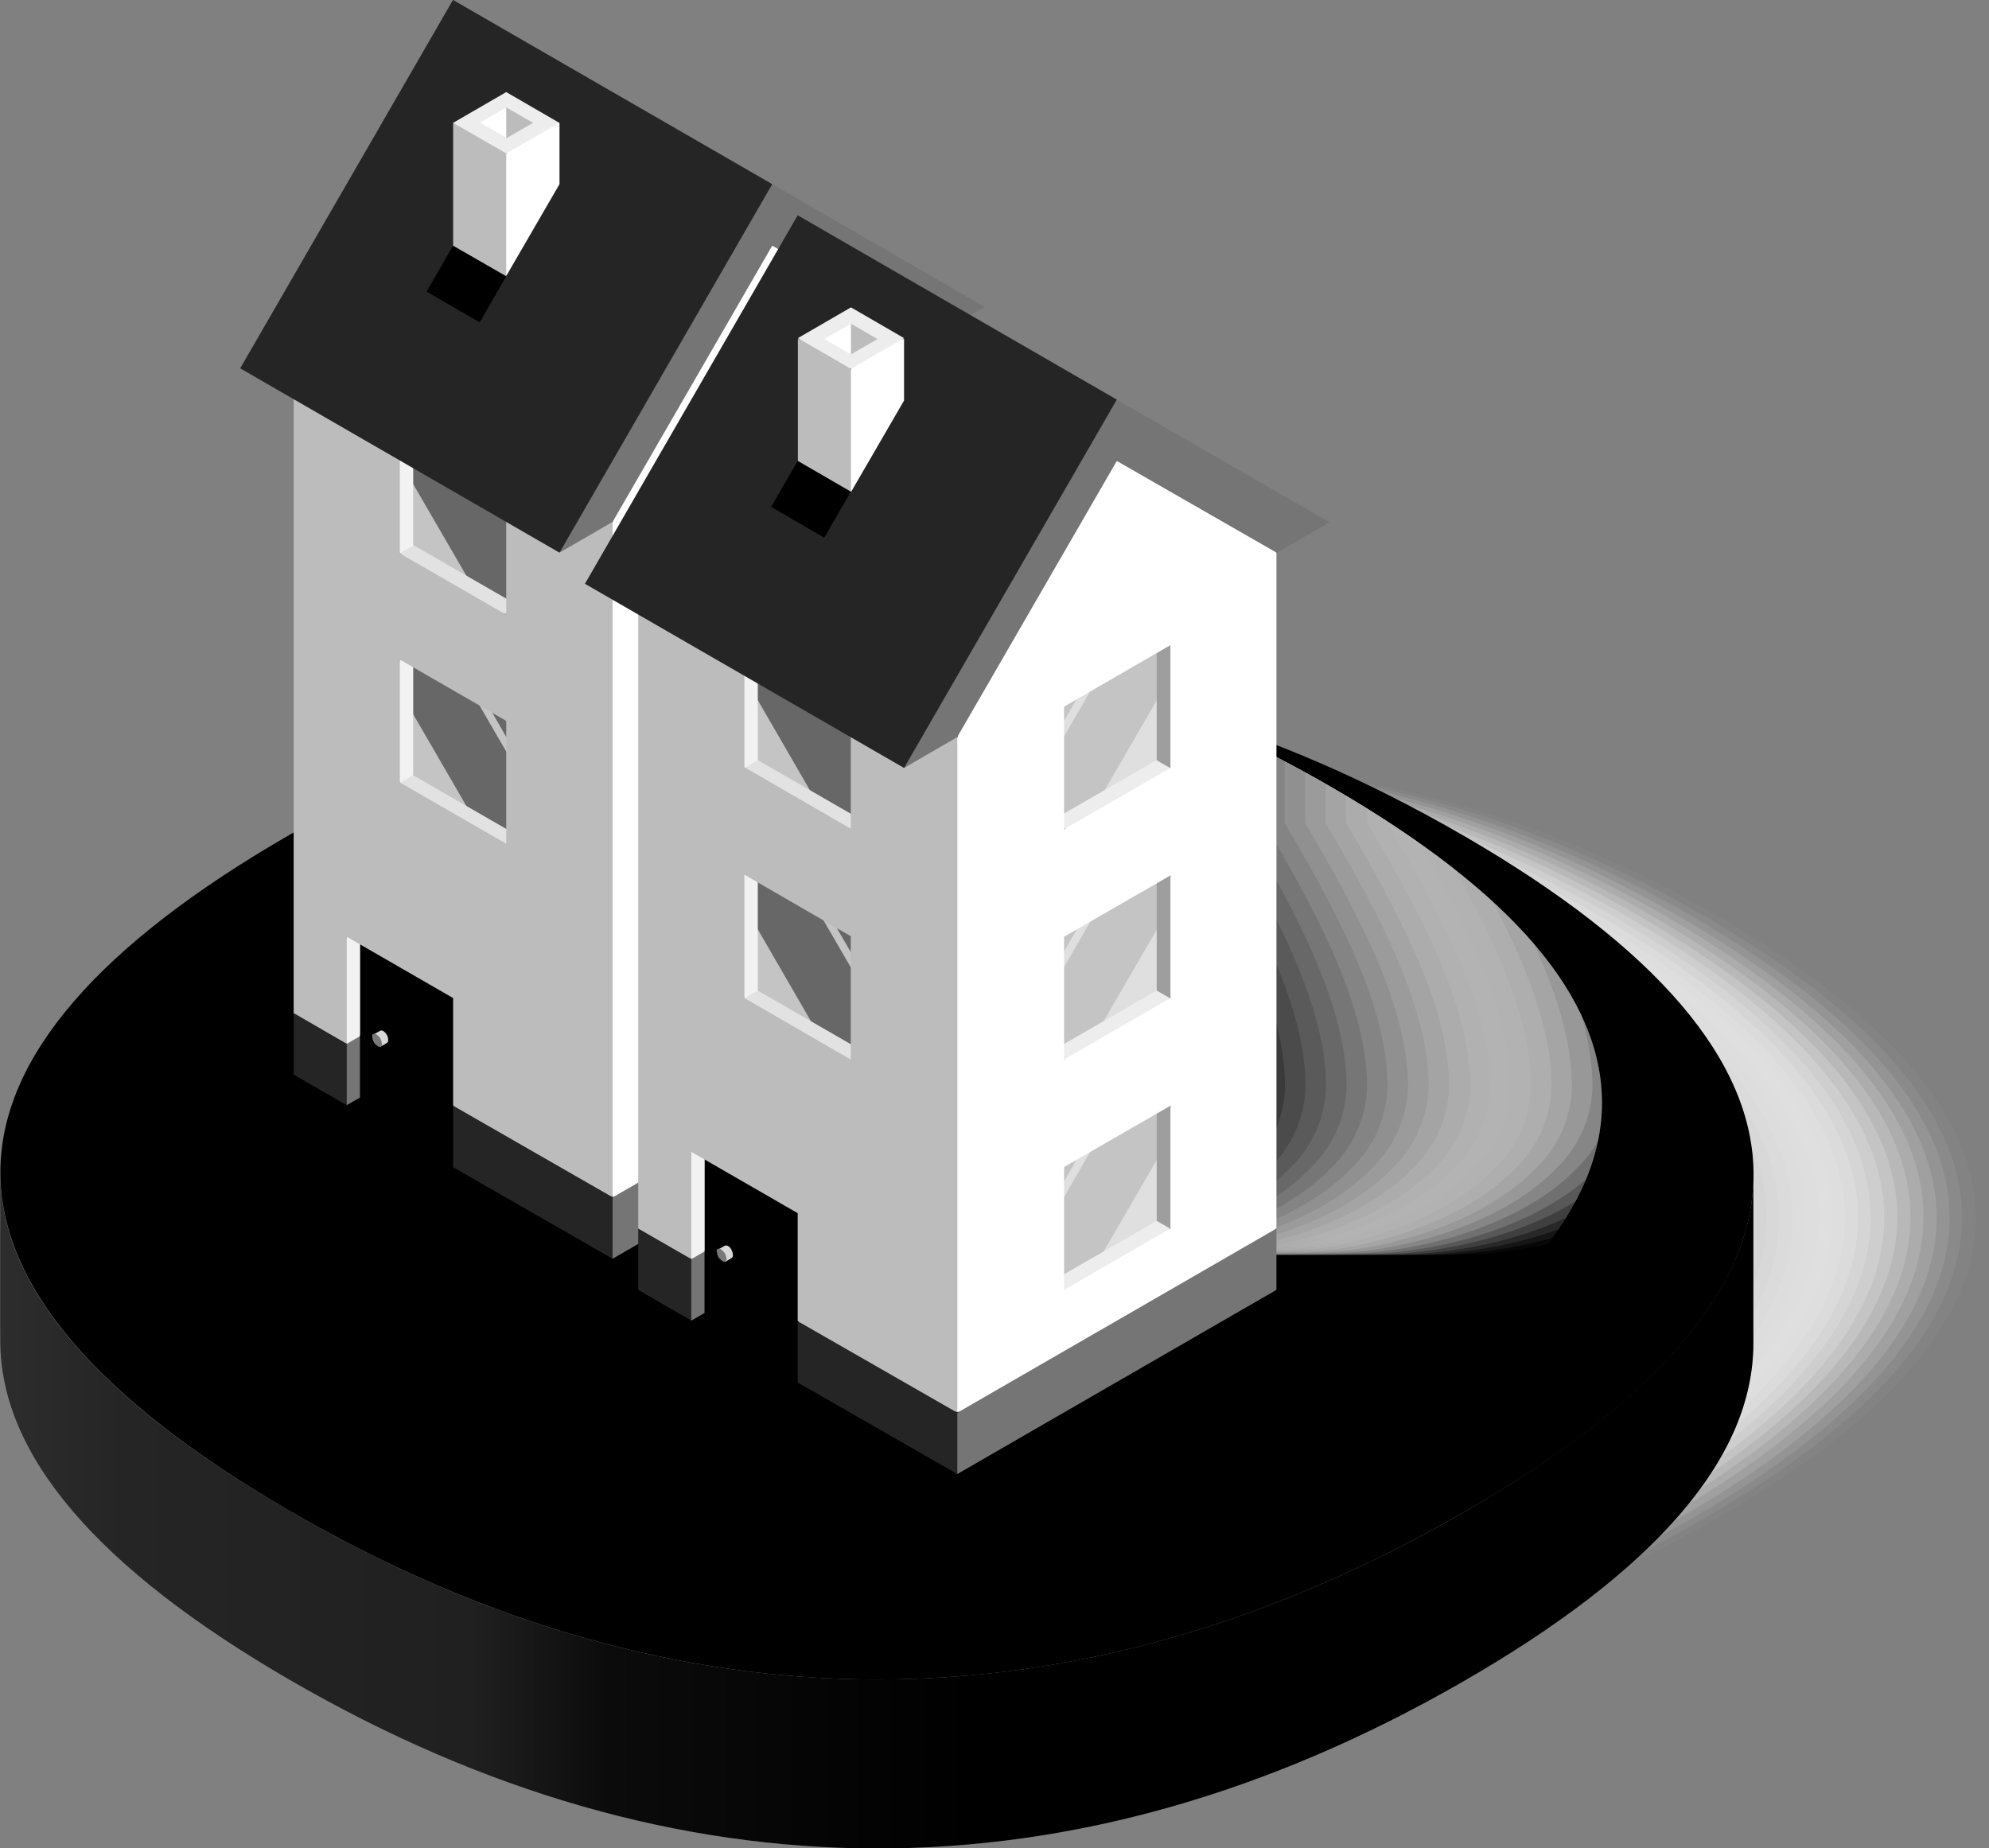 <svg id="Layer_1" data-name="Layer 1" xmlns="http://www.w3.org/2000/svg" xmlns:xlink="http://www.w3.org/1999/xlink" viewBox="0 0 108.64 100.97"><rect x="0" y="0" width="108.64" height="100.97" fill="#808080" stroke="none"/><defs><style>.cls-1{fill:none;}.cls-2,.cls-81,.cls-84{fill:#fff;}.cls-2{fill-opacity:0;}.cls-3{fill:#fefefe;}.cls-3,.cls-39{opacity:0.03;}.cls-10,.cls-11,.cls-12,.cls-13,.cls-14,.cls-15,.cls-16,.cls-17,.cls-18,.cls-19,.cls-20,.cls-21,.cls-22,.cls-23,.cls-24,.cls-25,.cls-26,.cls-27,.cls-28,.cls-29,.cls-3,.cls-30,.cls-31,.cls-32,.cls-33,.cls-34,.cls-39,.cls-4,.cls-40,.cls-41,.cls-42,.cls-43,.cls-44,.cls-45,.cls-46,.cls-47,.cls-48,.cls-49,.cls-5,.cls-50,.cls-51,.cls-52,.cls-53,.cls-54,.cls-55,.cls-56,.cls-57,.cls-58,.cls-59,.cls-6,.cls-60,.cls-61,.cls-62,.cls-63,.cls-64,.cls-65,.cls-66,.cls-67,.cls-68,.cls-69,.cls-7,.cls-70,.cls-8,.cls-9{isolation:isolate;}.cls-39,.cls-4{fill:#fcfcfc;}.cls-4,.cls-40{opacity:0.06;}.cls-5{fill:#fafafa;}.cls-41,.cls-5{opacity:0.09;}.cls-6{fill:#f8f8f8;}.cls-42,.cls-6{opacity:0.12;}.cls-7{fill:#f5f5f5;}.cls-43,.cls-7{opacity:0.15;}.cls-75,.cls-8{fill:#f2f2f2;}.cls-44,.cls-8{opacity:0.18;}.cls-9{fill:#efefef;}.cls-45,.cls-9{opacity:0.21;}.cls-10,.cls-73{fill:#ededed;}.cls-10,.cls-46{opacity:0.24;}.cls-11{fill:#eaeaea;}.cls-11,.cls-47{opacity:0.27;}.cls-12{fill:#e7e7e7;}.cls-12,.cls-48{opacity:0.3;}.cls-13,.cls-43{fill:#e4e4e4;}.cls-13,.cls-49{opacity:0.33;}.cls-14{fill:#e1e1e1;}.cls-14,.cls-50{opacity:0.36;}.cls-15,.cls-44{fill:#dedede;}.cls-15,.cls-51{opacity:0.39;}.cls-16{fill:#dcdcdc;}.cls-16,.cls-52{opacity:0.42;}.cls-17,.cls-45,.cls-77{fill:#d8d8d8;}.cls-17,.cls-53{opacity:0.46;}.cls-18{fill:#d4d4d4;}.cls-18,.cls-54{opacity:0.49;}.cls-19{fill:#d1d1d1;}.cls-19,.cls-55{opacity:0.51;}.cls-20{fill:#cecece;}.cls-20,.cls-56{opacity:0.55;}.cls-21{fill:#cacaca;}.cls-21,.cls-57{opacity:0.58;}.cls-22{fill:#c7c7c7;}.cls-22,.cls-58{opacity:0.61;}.cls-23,.cls-71{fill:#c4c4c4;}.cls-23,.cls-59{opacity:0.64;}.cls-24{fill:#c1c1c1;}.cls-24,.cls-60{opacity:0.67;}.cls-25{fill:#bdbdbd;}.cls-25,.cls-61{opacity:0.7;}.cls-26{fill:#bababa;}.cls-26,.cls-62{opacity:0.73;}.cls-27{fill:#b7b7b7;}.cls-27,.cls-63{opacity:0.76;}.cls-28,.cls-50{fill:#b4b4b4;}.cls-28,.cls-64{opacity:0.79;}.cls-29{fill:#aeaeae;}.cls-29,.cls-65{opacity:0.82;}.cls-30{fill:#aaa;}.cls-30,.cls-66{opacity:0.85;}.cls-31{fill:#a7a7a7;}.cls-31,.cls-67{opacity:0.88;}.cls-32,.cls-52{fill:#a4a4a4;}.cls-32,.cls-68{opacity:0.91;}.cls-33{fill:#9f9f9f;}.cls-33,.cls-69{opacity:0.94;}.cls-34,.cls-53{fill:#9b9b9b;}.cls-34,.cls-70{opacity:0.97;}.cls-35{fill:#979797;}.cls-36{fill:#9d9d9d;}.cls-37{fill:url(#linear-gradient);}.cls-38{clip-path:url(#clip-path);}.cls-40{fill:#f7f7f7;}.cls-41{fill:#f1f1f1;}.cls-42{fill:#ebebeb;}.cls-46{fill:#d0d0d0;}.cls-47{fill:#c9c9c9;}.cls-48{fill:#c2c2c2;}.cls-49{fill:#bbb;}.cls-51{fill:#adadad;}.cls-54{fill:#919191;}.cls-55{fill:#868686;}.cls-56{fill:#7a7a7a;}.cls-57{fill:#6d6d6d;}.cls-58{fill:#5f5f5f;}.cls-59{fill:#525252;}.cls-60{fill:#434343;}.cls-61{fill:#343434;}.cls-62,.cls-83{fill:#252525;}.cls-63{fill:#171717;}.cls-64{fill:#070707;}.cls-72{fill:#dfdfdf;}.cls-74{fill:#9e9e9e;}.cls-76{fill:#757575;}.cls-78{fill:#797979;}.cls-79{fill:#676767;}.cls-80{fill:#e2e2e2;}.cls-81,.cls-82{fill-rule:evenodd;}.cls-82,.cls-85{fill:#bcbcbc;}</style><linearGradient id="linear-gradient" x1="2.83" y1="785.69" x2="3.83" y2="785.69" gradientTransform="matrix(95.78, 0, 0, -36.95, -21.39, 29457.08)" gradientUnits="userSpaceOnUse"><stop offset="0" stop-color="#303030"/><stop offset="0.1" stop-color="#252525"/><stop offset="0.3" stop-color="#202020"/><stop offset="0.38" stop-color="#0b0b0b"/><stop offset="0.59"/><stop offset="0.74"/><stop offset="1"/></linearGradient><clipPath id="clip-path" transform="translate(-252.88 -344.48)"><path class="cls-1" d="M325.7,387.54c-19.6-11.36-39.84-11.39-59.47-.1h0c-9.81,5.64-14.73,11.39-14.74,17.14s4.89,11.51,14.69,17.19c19.59,11.35,39.83,11.39,59.46.1,9.82-5.65,14.73-11.39,14.74-17.14S335.5,393.21,325.7,387.54Z"/></clipPath></defs><g id="Group_10618" data-name="Group 10618"><g id="Group_9839" data-name="Group 9839"><g id="Group_9829" data-name="Group 9829"><path id="Path_7407" data-name="Path 7407" class="cls-2" d="M347.44,394.53c-18.77-10.83-38.14-10.83-56.9,0h0c-9.38,5.42-14.08,10.92-14.08,16.43s4.7,11,14.08,16.42c18.77,10.84,38.14,10.84,56.9,0,9.38-5.41,14.07-10.92,14.07-16.42S356.82,400,347.44,394.53Z" transform="translate(-252.88 -344.48)"/><path id="Path_7408" data-name="Path 7408" class="cls-3" d="M346.73,394.53c-18.77-10.83-38.14-10.83-56.9,0h0c-9.39,5.42-14.08,10.92-14.08,16.43s4.69,11,14.08,16.42c18.76,10.84,38.13,10.84,56.9,0C356.11,422,360.8,416.46,360.8,411S356.11,400,346.73,394.53Z" transform="translate(-252.88 -344.48)"/><path id="Path_7409" data-name="Path 7409" class="cls-4" d="M346,394.53c-18.77-10.83-38.13-10.83-56.9,0h0C279.73,400,275,405.45,275,411s4.69,11,14.07,16.42c18.77,10.84,38.14,10.84,56.9,0,9.38-5.41,14.08-10.92,14.08-16.42S355.39,400,346,394.53Z" transform="translate(-252.88 -344.48)"/><path id="Path_7410" data-name="Path 7410" class="cls-5" d="M345.3,394.53c-18.77-10.83-38.14-10.83-56.9,0h0C279,400,274.32,405.45,274.32,411s4.69,11,14.08,16.42c18.76,10.84,38.13,10.84,56.9,0,9.38-5.41,14.07-10.92,14.07-16.42S354.68,400,345.3,394.53Z" transform="translate(-252.88 -344.48)"/><path id="Path_7411" data-name="Path 7411" class="cls-6" d="M344.58,394.53c-18.76-10.83-38.13-10.83-56.9,0h0C278.3,400,273.61,405.45,273.61,411s4.69,11,14.07,16.42c18.77,10.84,38.14,10.84,56.9,0C354,422,358.66,416.46,358.66,411S354,400,344.58,394.53Z" transform="translate(-252.88 -344.48)"/><path id="Path_7412" data-name="Path 7412" class="cls-7" d="M343.87,394.53c-18.77-10.83-38.14-10.83-56.9,0h0c-9.39,5.42-14.08,10.92-14.08,16.43s4.69,11,14.08,16.42c18.76,10.84,38.13,10.84,56.9,0,9.38-5.41,14.07-10.92,14.07-16.42S353.25,400,343.87,394.53Z" transform="translate(-252.88 -344.48)"/><path id="Path_7413" data-name="Path 7413" class="cls-8" d="M343.15,394.53c-18.76-10.83-38.13-10.83-56.9,0h0c-9.38,5.42-14.07,10.92-14.07,16.43s4.69,11,14.07,16.42c18.77,10.84,38.14,10.84,56.9,0,9.39-5.41,14.08-10.92,14.08-16.42S352.54,400,343.15,394.53Z" transform="translate(-252.88 -344.48)"/><path id="Path_7414" data-name="Path 7414" class="cls-9" d="M342.44,394.53c-18.77-10.83-38.14-10.83-56.9,0h0c-9.39,5.42-14.08,10.92-14.08,16.43s4.69,11,14.08,16.42c18.77,10.84,38.13,10.84,56.9,0,9.38-5.41,14.07-10.92,14.07-16.42S351.82,400,342.44,394.53Z" transform="translate(-252.88 -344.48)"/><path id="Path_7415" data-name="Path 7415" class="cls-10" d="M341.72,394.53c-18.76-10.83-38.13-10.83-56.9,0h0c-9.38,5.42-14.07,10.92-14.07,16.43s4.69,11,14.07,16.42c18.77,10.84,38.14,10.84,56.9,0C351.11,422,355.8,416.46,355.8,411S351.11,400,341.72,394.53Z" transform="translate(-252.88 -344.48)"/><path id="Path_7416" data-name="Path 7416" class="cls-11" d="M341,394.53c-18.77-10.83-38.14-10.83-56.9,0h0C274.72,400,270,405.45,270,411s4.7,11,14.08,16.42c18.77,10.84,38.13,10.84,56.9,0,9.38-5.41,14.07-10.92,14.07-16.42S350.39,400,341,394.53Z" transform="translate(-252.88 -344.48)"/><path id="Path_7417" data-name="Path 7417" class="cls-12" d="M340.29,394.53c-18.76-10.83-38.13-10.83-56.9,0h0C274,400,269.32,405.45,269.32,411s4.69,11,14.07,16.42c18.77,10.84,38.14,10.84,56.9,0,9.39-5.41,14.08-10.92,14.08-16.42S349.68,400,340.29,394.53Z" transform="translate(-252.88 -344.48)"/><path id="Path_7418" data-name="Path 7418" class="cls-13" d="M339.58,394.53c-18.77-10.83-38.14-10.83-56.9,0h0C273.3,400,268.6,405.45,268.6,411s4.7,11,14.08,16.42c18.77,10.84,38.14,10.84,56.9,0C349,422,353.65,416.46,353.65,411S349,400,339.58,394.53Z" transform="translate(-252.88 -344.48)"/><path id="Path_7419" data-name="Path 7419" class="cls-14" d="M338.86,394.53c-18.76-10.83-38.13-10.83-56.9,0h0c-9.38,5.42-14.07,10.92-14.07,16.43s4.69,11,14.07,16.42c18.77,10.84,38.14,10.84,56.9,0,9.39-5.41,14.08-10.92,14.08-16.42S348.25,400,338.86,394.53Z" transform="translate(-252.88 -344.48)"/><path id="Path_7420" data-name="Path 7420" class="cls-15" d="M338.15,394.53c-18.77-10.83-38.13-10.83-56.9,0h0c-9.38,5.42-14.07,10.92-14.07,16.43s4.69,11,14.07,16.42c18.77,10.84,38.14,10.84,56.9,0,9.38-5.41,14.08-10.92,14.08-16.42S347.53,400,338.15,394.53Z" transform="translate(-252.88 -344.48)"/><path id="Path_7421" data-name="Path 7421" class="cls-16" d="M337.44,394.53c-18.77-10.83-38.14-10.83-56.9,0h0c-9.39,5.42-14.08,10.92-14.08,16.43s4.69,11,14.08,16.42c18.76,10.84,38.13,10.84,56.9,0,9.38-5.41,14.07-10.92,14.07-16.42S346.82,400,337.44,394.53Z" transform="translate(-252.88 -344.48)"/><path id="Path_7422" data-name="Path 7422" class="cls-17" d="M336.73,394.53c-18.77-10.83-38.14-10.83-56.9,0h0c-9.39,5.42-14.08,10.92-14.08,16.43s4.69,11,14.08,16.42c18.76,10.84,38.13,10.84,56.9,0C346.11,422,350.8,416.46,350.8,411S346.11,400,336.73,394.53Z" transform="translate(-252.88 -344.48)"/><path id="Path_7423" data-name="Path 7423" class="cls-18" d="M336,394.53c-18.77-10.83-38.14-10.83-56.9,0h0C269.72,400,265,405.45,265,411s4.69,11,14.08,16.42c18.76,10.84,38.13,10.84,56.9,0,9.38-5.41,14.07-10.92,14.07-16.42S345.39,400,336,394.53Z" transform="translate(-252.88 -344.48)"/><path id="Path_7424" data-name="Path 7424" class="cls-19" d="M335.29,394.53c-18.77-10.83-38.13-10.83-56.9,0h0C269,400,264.32,405.45,264.32,411s4.69,11,14.07,16.42c18.77,10.84,38.14,10.84,56.9,0,9.39-5.41,14.08-10.92,14.08-16.42S344.68,400,335.29,394.53Z" transform="translate(-252.88 -344.48)"/><path id="Path_7425" data-name="Path 7425" class="cls-20" d="M334.58,394.53c-18.77-10.83-38.14-10.83-56.9,0h0C268.29,400,263.6,405.45,263.6,411s4.69,11,14.08,16.42c18.77,10.84,38.13,10.84,56.9,0C344,422,348.65,416.46,348.65,411S344,400,334.58,394.53Z" transform="translate(-252.88 -344.48)"/><path id="Path_7426" data-name="Path 7426" class="cls-21" d="M333.86,394.53c-18.77-10.83-38.13-10.83-56.9,0h0c-9.38,5.42-14.07,10.92-14.07,16.43s4.69,11,14.07,16.42c18.77,10.84,38.14,10.84,56.9,0,9.39-5.41,14.08-10.92,14.08-16.42S343.25,400,333.86,394.53Z" transform="translate(-252.88 -344.48)"/><path id="Path_7427" data-name="Path 7427" class="cls-22" d="M333.15,394.53c-18.77-10.83-38.14-10.83-56.9,0h0c-9.39,5.42-14.08,10.92-14.08,16.43s4.7,11,14.08,16.42c18.77,10.84,38.13,10.84,56.9,0,9.38-5.41,14.07-10.92,14.07-16.42S342.53,400,333.15,394.53Z" transform="translate(-252.88 -344.48)"/><path id="Path_7428" data-name="Path 7428" class="cls-23" d="M332.43,394.53c-18.77-10.83-38.14-10.83-56.9,0h0c-9.38,5.42-14.07,10.92-14.07,16.43s4.69,11,14.07,16.42c18.77,10.84,38.14,10.84,56.9,0,9.38-5.41,14.08-10.92,14.08-16.42S341.82,400,332.43,394.53Z" transform="translate(-252.88 -344.48)"/><path id="Path_7429" data-name="Path 7429" class="cls-24" d="M331.72,394.53c-18.77-10.83-38.14-10.83-56.9,0h0c-9.38,5.42-14.08,10.92-14.08,16.43s4.7,11,14.08,16.42c18.77,10.84,38.13,10.84,56.9,0,9.38-5.41,14.07-10.92,14.07-16.42S341.1,400,331.72,394.53Z" transform="translate(-252.88 -344.48)"/><path id="Path_7430" data-name="Path 7430" class="cls-25" d="M331,394.53c-18.76-10.83-38.13-10.83-56.9,0h0C264.72,400,260,405.45,260,411s4.69,11,14.07,16.42c18.77,10.84,38.14,10.84,56.9,0,9.39-5.41,14.08-10.92,14.08-16.42S340.39,400,331,394.53Z" transform="translate(-252.88 -344.48)"/><path id="Path_7431" data-name="Path 7431" class="cls-26" d="M330.29,394.53c-18.77-10.83-38.14-10.83-56.9,0h0C264,400,259.31,405.45,259.31,411s4.7,11,14.08,16.42c18.77,10.84,38.14,10.84,56.9,0,9.38-5.41,14.07-10.92,14.07-16.42S339.67,400,330.29,394.53Z" transform="translate(-252.88 -344.48)"/><path id="Path_7432" data-name="Path 7432" class="cls-27" d="M329.58,394.53c-18.77-10.83-38.14-10.83-56.9,0h0C263.29,400,258.6,405.45,258.6,411s4.69,11,14.08,16.42c18.76,10.84,38.13,10.84,56.9,0C339,422,343.65,416.46,343.65,411S339,400,329.58,394.53Z" transform="translate(-252.88 -344.48)"/><path id="Path_7433" data-name="Path 7433" class="cls-28" d="M328.86,394.53c-18.77-10.83-38.13-10.83-56.9,0h0c-9.38,5.42-14.07,10.92-14.07,16.43s4.69,11,14.07,16.42c18.77,10.84,38.14,10.84,56.9,0,9.38-5.41,14.08-10.92,14.08-16.42S338.24,400,328.86,394.53Z" transform="translate(-252.88 -344.48)"/><path id="Path_7434" data-name="Path 7434" class="cls-29" d="M328.15,394.53c-18.77-10.83-38.14-10.83-56.9,0h0c-9.39,5.42-14.08,10.92-14.08,16.43s4.69,11,14.08,16.42c18.76,10.84,38.13,10.84,56.9,0,9.38-5.41,14.07-10.92,14.07-16.42S337.53,400,328.15,394.53Z" transform="translate(-252.88 -344.48)"/><path id="Path_7435" data-name="Path 7435" class="cls-30" d="M327.43,394.53c-18.77-10.83-38.13-10.83-56.9,0h0c-9.38,5.42-14.07,10.92-14.07,16.43s4.69,11,14.07,16.42c18.77,10.84,38.14,10.84,56.9,0,9.38-5.41,14.08-10.92,14.08-16.42S336.82,400,327.43,394.53Z" transform="translate(-252.88 -344.48)"/><path id="Path_7436" data-name="Path 7436" class="cls-31" d="M326.72,394.53c-18.77-10.83-38.14-10.83-56.9,0h0c-9.39,5.42-14.08,10.92-14.08,16.43s4.69,11,14.08,16.42c18.76,10.84,38.13,10.84,56.9,0,9.38-5.41,14.07-10.92,14.07-16.42S336.1,400,326.72,394.53Z" transform="translate(-252.88 -344.48)"/><path id="Path_7437" data-name="Path 7437" class="cls-32" d="M326,394.53c-18.77-10.83-38.13-10.83-56.9,0h0C259.72,400,255,405.45,255,411s4.69,11,14.07,16.42c18.77,10.84,38.14,10.84,56.9,0,9.39-5.41,14.08-10.92,14.08-16.42S335.39,400,326,394.53Z" transform="translate(-252.88 -344.48)"/><path id="Path_7438" data-name="Path 7438" class="cls-33" d="M325.29,394.53c-18.77-10.83-38.14-10.83-56.9,0h0C259,400,254.31,405.45,254.31,411s4.69,11,14.08,16.42c18.77,10.84,38.13,10.84,56.9,0,9.38-5.41,14.07-10.92,14.07-16.42S334.67,400,325.29,394.53Z" transform="translate(-252.88 -344.48)"/><path id="Path_7439" data-name="Path 7439" class="cls-34" d="M324.57,394.53c-18.76-10.83-38.13-10.83-56.9,0h0C258.29,400,253.6,405.45,253.6,411s4.69,11,14.07,16.42c18.77,10.84,38.14,10.84,56.9,0C334,422,338.65,416.46,338.65,411S334,400,324.57,394.53Z" transform="translate(-252.88 -344.48)"/><path id="Path_7440" data-name="Path 7440" class="cls-35" d="M323.86,394.53c-18.77-10.83-38.14-10.83-56.9,0h0c-9.38,5.42-14.08,10.92-14.08,16.43s4.7,11,14.08,16.42c18.77,10.84,38.13,10.84,56.9,0,9.38-5.41,14.07-10.92,14.07-16.42S333.24,400,323.86,394.53Z" transform="translate(-252.88 -344.48)"/></g><g id="Group_9830" data-name="Group 9830"><path id="Path_7441" data-name="Path 7441" class="cls-36" d="M332.82,399.36c-21.11-12.23-42.91-12.26-64.06-.1h0c-10.58,6.09-15.87,12.28-15.88,18.47s5.26,12.4,15.82,18.52c21.11,12.23,42.92,12.27,64.07.1,10.57-6.08,15.86-12.27,15.87-18.47S343.38,405.48,332.82,399.36Z" transform="translate(-252.88 -344.48)"/><path id="Path_7442" data-name="Path 7442" class="cls-37" d="M332.78,427.12c-21.15,12.17-43,12.13-64.07-.1-10.55-6.11-15.83-12.32-15.82-18.52v9.23c0,6.2,5.26,12.4,15.82,18.52,21.11,12.24,42.91,12.27,64.06.1,10.58-6.08,15.87-12.27,15.88-18.47l0-9.23C348.65,414.85,343.35,421,332.78,427.12Z" transform="translate(-252.88 -344.48)"/><path id="Path_7443" data-name="Path 7443" d="M332.84,390.14c-21.11-12.24-42.92-12.27-64.07-.1h0c-10.57,6.08-15.86,12.27-15.87,18.46s5.26,12.4,15.81,18.52c21.11,12.24,42.92,12.27,64.07.1,10.58-6.08,15.87-12.27,15.88-18.46S343.39,396.25,332.84,390.14Z" transform="translate(-252.88 -344.48)"/></g></g><g id="Group_10353" data-name="Group 10353"><g id="Group_9863" data-name="Group 9863"><g class="cls-38"><g id="Group_9862" data-name="Group 9862"><g id="Group_9861" data-name="Group 9861"><path id="Path_7611" data-name="Path 7611" class="cls-2" d="M322.64,389.44v0h0c-3.43,5.78-5.61,10.43-5.62,14.42v0c0,5.07,7.11,9.18,15.89,9.18,6,0,11.29-1.94,14-4.8a6.41,6.41,0,0,0,1.91-4.38h0v0c0-4-2.19-8.64-5.63-14.43v-4.63h0c3.44-5.78,5.62-10.44,5.63-14.42v0c0-5.07-7.12-9.18-15.9-9.18-6,0-11.28,1.94-14,4.8A6.4,6.4,0,0,0,317,370.4h0v0c0,4,2.19,8.64,5.63,14.42h0Z" transform="translate(-252.88 -344.48)"/><path id="Path_7612" data-name="Path 7612" class="cls-39" d="M321.52,389.44v0h0c-3.43,5.78-5.61,10.43-5.62,14.42v0c0,5.07,7.11,9.18,15.89,9.18,6,0,11.29-1.94,14-4.8a6.41,6.41,0,0,0,1.91-4.38h0v0c0-4-2.19-8.64-5.62-14.43v-4.63h0c3.43-5.78,5.61-10.44,5.62-14.42v0c0-5.07-7.11-9.18-15.89-9.18-6,0-11.29,1.94-14,4.8a6.4,6.4,0,0,0-1.92,4.38h0v0c0,4,2.19,8.64,5.63,14.42h0Z" transform="translate(-252.88 -344.48)"/><path id="Path_7613" data-name="Path 7613" class="cls-40" d="M320.4,389.44v0h0c-3.43,5.78-5.61,10.43-5.62,14.42v0c0,5.07,7.11,9.18,15.89,9.18,6,0,11.28-1.94,14-4.8a6.41,6.41,0,0,0,1.91-4.38h0v0c0-4-2.19-8.64-5.62-14.43v-4.63h0c3.43-5.78,5.61-10.44,5.62-14.42v0c0-5.07-7.11-9.18-15.89-9.18-6,0-11.29,1.94-14,4.8a6.4,6.4,0,0,0-1.92,4.38h0v0c0,4,2.19,8.64,5.63,14.42h0Z" transform="translate(-252.88 -344.48)"/><path id="Path_7614" data-name="Path 7614" class="cls-41" d="M319.28,389.44v0h0c-3.43,5.78-5.61,10.43-5.62,14.42v0c0,5.07,7.11,9.18,15.89,9.18,6,0,11.29-1.94,14-4.8a6.41,6.41,0,0,0,1.91-4.38h0v0c0-4-2.19-8.64-5.62-14.43v-4.63h0c3.43-5.78,5.61-10.44,5.62-14.42v0c0-5.07-7.12-9.18-15.89-9.18-6,0-11.29,1.94-14,4.8a6.4,6.4,0,0,0-1.92,4.38h0v0c0,4,2.19,8.64,5.63,14.42h0Z" transform="translate(-252.88 -344.48)"/><path id="Path_7615" data-name="Path 7615" class="cls-42" d="M318.16,389.44v0h0c-3.43,5.78-5.61,10.43-5.62,14.42v0c0,5.07,7.11,9.18,15.89,9.18,6,0,11.28-1.94,14-4.8a6.41,6.41,0,0,0,1.91-4.38h0v0c0-4-2.19-8.64-5.63-14.43v-4.63h0c3.44-5.78,5.62-10.44,5.63-14.42v0c0-5.07-7.12-9.18-15.89-9.18-6,0-11.29,1.94-14,4.8a6.4,6.4,0,0,0-1.92,4.38h0v0c0,4,2.19,8.64,5.63,14.42h0Z" transform="translate(-252.88 -344.48)"/><path id="Path_7616" data-name="Path 7616" class="cls-43" d="M317,389.44v0h0c-3.43,5.78-5.61,10.43-5.62,14.42v0c0,5.07,7.11,9.18,15.89,9.18,6,0,11.28-1.94,14-4.8a6.41,6.41,0,0,0,1.91-4.38h0v0c0-4-2.19-8.64-5.63-14.43v-4.63h0c3.44-5.78,5.62-10.44,5.63-14.42v0c0-5.07-7.12-9.18-15.89-9.18-6,0-11.29,1.94-14,4.8a6.4,6.4,0,0,0-1.92,4.38h0v0c0,4,2.19,8.64,5.63,14.42h0Z" transform="translate(-252.88 -344.48)"/><path id="Path_7617" data-name="Path 7617" class="cls-44" d="M315.92,389.44v0h0c-3.43,5.78-5.61,10.43-5.62,14.42v0c0,5.07,7.12,9.18,15.89,9.18,6,0,11.29-1.94,14-4.8a6.42,6.42,0,0,0,1.92-4.38h0v0c0-4-2.19-8.64-5.63-14.43v-4.63h0c3.44-5.78,5.62-10.44,5.63-14.42v0c0-5.07-7.12-9.18-15.89-9.18-6,0-11.29,1.94-14,4.8a6.4,6.4,0,0,0-1.92,4.38h0v0c0,4,2.19,8.64,5.63,14.42h0Z" transform="translate(-252.88 -344.48)"/><path id="Path_7618" data-name="Path 7618" class="cls-45" d="M314.8,389.44v0h0c-3.43,5.78-5.61,10.43-5.62,14.42v0c0,5.07,7.11,9.18,15.89,9.18,6,0,11.28-1.94,14-4.8a6.41,6.41,0,0,0,1.91-4.38h0v0c0-4-2.19-8.64-5.63-14.43v-4.63h0c3.44-5.78,5.62-10.44,5.63-14.42v0c0-5.07-7.12-9.18-15.89-9.18-6,0-11.29,1.94-14,4.8a6.4,6.4,0,0,0-1.92,4.38h0v0c0,4,2.19,8.64,5.63,14.42h0Z" transform="translate(-252.88 -344.48)"/><path id="Path_7619" data-name="Path 7619" class="cls-46" d="M313.68,389.44v0h0c-3.43,5.78-5.61,10.43-5.62,14.42v0c0,5.07,7.11,9.18,15.89,9.18,6,0,11.28-1.94,14-4.8a6.41,6.41,0,0,0,1.91-4.38h0v0c0-4-2.19-8.64-5.63-14.43v-4.63h0c3.44-5.78,5.62-10.44,5.63-14.42v0c0-5.07-7.12-9.18-15.89-9.18-6,0-11.29,1.94-14,4.8A6.4,6.4,0,0,0,308,370.4h0v0c0,4,2.19,8.64,5.63,14.42h0Z" transform="translate(-252.88 -344.48)"/><path id="Path_7620" data-name="Path 7620" class="cls-47" d="M312.56,389.44v0h0c-3.43,5.78-5.61,10.43-5.62,14.42v0c0,5.07,7.11,9.18,15.89,9.18,6,0,11.28-1.94,14-4.8a6.37,6.37,0,0,0,1.91-4.38h0v0c0-4-2.18-8.64-5.62-14.43v-4.63h0c3.44-5.78,5.62-10.44,5.62-14.42v0c0-5.07-7.11-9.18-15.89-9.18-6,0-11.28,1.94-14,4.8a6.4,6.4,0,0,0-1.92,4.38h0v0c0,4,2.19,8.64,5.62,14.42h0Z" transform="translate(-252.88 -344.48)"/><path id="Path_7621" data-name="Path 7621" class="cls-48" d="M311.44,389.44v0h0c-3.43,5.78-5.62,10.43-5.62,14.42v0c0,5.07,7.11,9.18,15.89,9.18,6,0,11.28-1.94,14-4.8a6.42,6.42,0,0,0,1.92-4.38h0v0c0-4-2.19-8.64-5.63-14.43v-4.63h0c3.44-5.78,5.62-10.44,5.63-14.42v0c0-5.07-7.12-9.18-15.89-9.18-6,0-11.29,1.94-14,4.8a6.4,6.4,0,0,0-1.92,4.38h0v0c0,4,2.19,8.64,5.63,14.42h0Z" transform="translate(-252.88 -344.48)"/><path id="Path_7622" data-name="Path 7622" class="cls-49" d="M310.32,389.44v0h0c-3.43,5.78-5.62,10.43-5.62,14.42v0c0,5.07,7.11,9.18,15.89,9.18,6,0,11.28-1.94,14-4.8a6.42,6.42,0,0,0,1.92-4.38h0v0c0-4-2.19-8.64-5.63-14.43v-4.63h0c3.44-5.78,5.62-10.44,5.63-14.42v0c0-5.07-7.12-9.18-15.89-9.18-6,0-11.29,1.94-14,4.8a6.4,6.4,0,0,0-1.92,4.38h0v0c0,4,2.19,8.64,5.63,14.42h0Z" transform="translate(-252.88 -344.48)"/><path id="Path_7623" data-name="Path 7623" class="cls-50" d="M309.2,389.44v0h0c-3.43,5.78-5.62,10.43-5.62,14.42v0c0,5.07,7.11,9.18,15.89,9.18,6,0,11.28-1.94,14-4.8a6.41,6.41,0,0,0,1.91-4.38h0v0c0-4-2.19-8.64-5.63-14.43v-4.63h0c3.44-5.78,5.62-10.44,5.63-14.42v0c0-5.07-7.12-9.18-15.89-9.18-6,0-11.29,1.94-14,4.8a6.4,6.4,0,0,0-1.92,4.38h0v0c0,4,2.19,8.64,5.63,14.42h0Z" transform="translate(-252.88 -344.48)"/><path id="Path_7624" data-name="Path 7624" class="cls-51" d="M308.08,389.44v0h0c-3.43,5.78-5.62,10.43-5.62,14.42v0c0,5.07,7.11,9.18,15.89,9.18,6,0,11.28-1.94,14-4.8a6.42,6.42,0,0,0,1.92-4.38h0v0c0-4-2.19-8.64-5.63-14.43v-4.63h0c3.44-5.78,5.62-10.44,5.63-14.42v0c0-5.07-7.12-9.18-15.9-9.18-6,0-11.28,1.94-14,4.8a6.4,6.4,0,0,0-1.92,4.38h0v0c0,4,2.19,8.64,5.62,14.42h0Z" transform="translate(-252.88 -344.48)"/><path id="Path_7625" data-name="Path 7625" class="cls-52" d="M307,389.44v0h0c-3.44,5.78-5.62,10.43-5.62,14.42v0c0,5.07,7.11,9.18,15.89,9.18,6,0,11.28-1.94,14-4.8a6.42,6.42,0,0,0,1.92-4.38h0v0c0-4-2.19-8.64-5.63-14.43v-4.63h0c3.44-5.78,5.62-10.44,5.63-14.42v0c0-5.07-7.12-9.18-15.9-9.18-6,0-11.28,1.94-14,4.8a6.4,6.4,0,0,0-1.92,4.38h0v0c0,4,2.19,8.64,5.63,14.42h0Z" transform="translate(-252.88 -344.48)"/><path id="Path_7626" data-name="Path 7626" class="cls-53" d="M305.84,389.44v0h0c-3.44,5.78-5.62,10.43-5.62,14.42v0c0,5.07,7.11,9.18,15.89,9.18,6,0,11.28-1.94,14-4.8a6.42,6.42,0,0,0,1.92-4.38h0v0c0-4-2.19-8.64-5.63-14.43v-4.63h0c3.44-5.78,5.62-10.44,5.63-14.42v0c0-5.07-7.12-9.18-15.9-9.18-6,0-11.28,1.94-14,4.8a6.4,6.4,0,0,0-1.92,4.38h0v0c0,4,2.19,8.64,5.63,14.42h0Z" transform="translate(-252.88 -344.48)"/><path id="Path_7627" data-name="Path 7627" class="cls-54" d="M304.72,389.44v0h0c-3.44,5.78-5.62,10.43-5.62,14.42v0c0,5.07,7.11,9.18,15.89,9.18,6,0,11.28-1.94,14-4.8a6.42,6.42,0,0,0,1.92-4.38h0v0c0-4-2.19-8.64-5.63-14.43v-4.63h0c3.44-5.78,5.62-10.44,5.63-14.42v0c0-5.07-7.12-9.18-15.9-9.18-6,0-11.28,1.94-14,4.8a6.4,6.4,0,0,0-1.92,4.38h0v0c0,4,2.19,8.64,5.63,14.42h0Z" transform="translate(-252.88 -344.48)"/><path id="Path_7628" data-name="Path 7628" class="cls-55" d="M303.6,389.44v0h0c-3.44,5.78-5.62,10.43-5.62,14.42v0c0,5.07,7.11,9.18,15.89,9.18,6,0,11.28-1.94,14-4.8a6.42,6.42,0,0,0,1.92-4.38h0v0c0-4-2.19-8.64-5.63-14.43v-4.63h0c3.44-5.78,5.62-10.44,5.63-14.42v0c0-5.07-7.12-9.18-15.9-9.18-6,0-11.28,1.94-14,4.8A6.4,6.4,0,0,0,298,370.4h0v0c0,4,2.19,8.64,5.63,14.42h0Z" transform="translate(-252.88 -344.48)"/><path id="Path_7629" data-name="Path 7629" class="cls-56" d="M302.48,389.44v0h0c-3.44,5.78-5.62,10.43-5.62,14.42v0c0,5.07,7.11,9.18,15.89,9.18,6,0,11.28-1.94,14-4.8a6.42,6.42,0,0,0,1.92-4.38h0v0c0-4-2.19-8.64-5.63-14.43v-4.63h0c3.44-5.78,5.62-10.44,5.63-14.42v0c0-5.07-7.12-9.18-15.9-9.18-6,0-11.28,1.94-14,4.8a6.4,6.4,0,0,0-1.92,4.38h0v0c0,4,2.19,8.64,5.63,14.42h0Z" transform="translate(-252.88 -344.48)"/><path id="Path_7630" data-name="Path 7630" class="cls-57" d="M301.36,389.44v0h0c-3.43,5.78-5.61,10.43-5.62,14.42v0c0,5.07,7.11,9.18,15.89,9.18,6,0,11.28-1.94,14-4.8a6.42,6.42,0,0,0,1.92-4.38h0v0c0-4-2.19-8.64-5.63-14.43v-4.63h0c3.44-5.78,5.62-10.44,5.63-14.42v0c0-5.07-7.12-9.18-15.9-9.18-6,0-11.28,1.94-14,4.8a6.4,6.4,0,0,0-1.92,4.38h0v0c0,4,2.19,8.64,5.63,14.42h0Z" transform="translate(-252.88 -344.48)"/><path id="Path_7631" data-name="Path 7631" class="cls-58" d="M300.24,389.44v0h0c-3.44,5.78-5.62,10.43-5.62,14.42v0c0,5.07,7.11,9.18,15.89,9.18,6,0,11.28-1.94,14-4.8a6.42,6.42,0,0,0,1.92-4.38h0v0c0-4-2.19-8.64-5.63-14.43v-4.63h0c3.44-5.78,5.62-10.44,5.63-14.42v0c0-5.07-7.12-9.18-15.9-9.18-6,0-11.28,1.94-14,4.8a6.4,6.4,0,0,0-1.92,4.38h0v0c0,4,2.19,8.64,5.63,14.42h0Z" transform="translate(-252.88 -344.48)"/><path id="Path_7632" data-name="Path 7632" class="cls-59" d="M299.12,389.44v0h0c-3.44,5.78-5.62,10.43-5.63,14.42v0c0,5.07,7.12,9.18,15.9,9.18,6,0,11.28-1.94,14-4.8a6.42,6.42,0,0,0,1.92-4.38h0v0c0-4-2.19-8.64-5.63-14.43v-4.63h0c3.44-5.78,5.62-10.44,5.63-14.42v0c0-5.07-7.12-9.18-15.9-9.18-6,0-11.28,1.94-14,4.8a6.4,6.4,0,0,0-1.92,4.38h0v0c0,4,2.19,8.64,5.63,14.42h0Z" transform="translate(-252.88 -344.48)"/><path id="Path_7633" data-name="Path 7633" class="cls-60" d="M298,389.44v0h0c-3.44,5.78-5.62,10.43-5.63,14.42v0c0,5.07,7.12,9.18,15.9,9.18,6,0,11.28-1.94,14-4.8a6.42,6.42,0,0,0,1.92-4.38h0v0c0-4-2.19-8.64-5.63-14.43v-4.63h0c3.44-5.78,5.62-10.44,5.63-14.42v0c0-5.07-7.12-9.18-15.9-9.18-6,0-11.28,1.94-14,4.8a6.4,6.4,0,0,0-1.92,4.38h0v0c0,4,2.19,8.64,5.62,14.42h0Z" transform="translate(-252.88 -344.48)"/><path id="Path_7634" data-name="Path 7634" class="cls-61" d="M296.88,389.44v0h0c-3.44,5.78-5.62,10.43-5.63,14.42v0c0,5.07,7.12,9.18,15.9,9.18,6,0,11.28-1.94,14-4.8a6.42,6.42,0,0,0,1.92-4.38h0v0c0-4-2.19-8.64-5.63-14.43v-4.63h0c3.44-5.78,5.62-10.44,5.63-14.42v0c0-5.07-7.12-9.18-15.9-9.18-6,0-11.28,1.94-14,4.8a6.4,6.4,0,0,0-1.92,4.38h0v0c0,4,2.19,8.64,5.63,14.42h0Z" transform="translate(-252.88 -344.48)"/><path id="Path_7635" data-name="Path 7635" class="cls-62" d="M295.76,389.44v0h0c-3.44,5.78-5.62,10.43-5.62,14.42v0c0,5.07,7.11,9.18,15.89,9.18,6,0,11.28-1.94,14-4.8a6.42,6.42,0,0,0,1.92-4.38h0v0c0-4-2.19-8.64-5.63-14.43v-4.63h0c3.44-5.78,5.62-10.44,5.63-14.42v0c0-5.07-7.12-9.18-15.9-9.18-6,0-11.28,1.94-14,4.8a6.4,6.4,0,0,0-1.92,4.38h0v0c0,4,2.19,8.64,5.63,14.42h0Z" transform="translate(-252.88 -344.48)"/><path id="Path_7636" data-name="Path 7636" class="cls-63" d="M294.64,389.44v0h0c-3.44,5.78-5.62,10.43-5.63,14.42v0c0,5.07,7.12,9.18,15.9,9.18,6,0,11.28-1.94,14-4.8a6.42,6.42,0,0,0,1.92-4.38h0v0c0-4-2.19-8.64-5.63-14.43v-4.63h0c3.44-5.78,5.62-10.44,5.63-14.42v0c0-5.07-7.12-9.18-15.9-9.18-6,0-11.28,1.94-14,4.8A6.4,6.4,0,0,0,289,370.4h0v0c0,4,2.19,8.64,5.63,14.42h0Z" transform="translate(-252.88 -344.48)"/><path id="Path_7637" data-name="Path 7637" class="cls-64" d="M293.52,389.44v0h0c-3.44,5.78-5.62,10.43-5.63,14.42v0c0,5.07,7.12,9.18,15.9,9.18,6,0,11.28-1.94,14-4.8a6.37,6.37,0,0,0,1.91-4.38h0v0c0-4-2.19-8.64-5.62-14.43v-4.63h0c3.43-5.78,5.62-10.44,5.62-14.42v0c0-5.07-7.11-9.18-15.89-9.18-6,0-11.28,1.94-14,4.8a6.36,6.36,0,0,0-1.92,4.38h0v0c0,4,2.19,8.64,5.62,14.42h0Z" transform="translate(-252.88 -344.48)"/><path id="Path_7638" data-name="Path 7638" class="cls-65" d="M292.4,389.44v0h0c-3.44,5.78-5.62,10.43-5.63,14.42v0c0,5.07,7.12,9.18,15.9,9.18,6,0,11.28-1.94,14-4.8a6.37,6.37,0,0,0,1.91-4.38h0v0c0-4-2.18-8.64-5.62-14.43v-4.63h0c3.44-5.78,5.62-10.44,5.63-14.42v0c0-5.07-7.12-9.18-15.9-9.18-6,0-11.28,1.94-14,4.8a6.4,6.4,0,0,0-1.92,4.38h0v0c0,4,2.19,8.64,5.62,14.42h0Z" transform="translate(-252.88 -344.48)"/><path id="Path_7639" data-name="Path 7639" class="cls-66" d="M291.28,389.44v0h0c-3.44,5.78-5.62,10.43-5.63,14.42v0c0,5.07,7.12,9.18,15.9,9.18,6,0,11.28-1.94,14-4.8a6.37,6.37,0,0,0,1.91-4.38h0v0c0-4-2.18-8.64-5.62-14.43v-4.63h0c3.44-5.78,5.62-10.44,5.63-14.42v0c0-5.07-7.12-9.18-15.9-9.18-6,0-11.28,1.94-14,4.8a6.4,6.4,0,0,0-1.92,4.38h0v0c0,4,2.19,8.64,5.62,14.42h0Z" transform="translate(-252.88 -344.48)"/><path id="Path_7640" data-name="Path 7640" class="cls-67" d="M290.15,389.44v0h0c-3.44,5.78-5.62,10.43-5.63,14.42v0c0,5.07,7.12,9.18,15.9,9.18,6,0,11.28-1.94,14-4.8a6.37,6.37,0,0,0,1.91-4.38h0v0c0-4-2.18-8.64-5.62-14.43v-4.63h0c3.44-5.78,5.62-10.44,5.62-14.42v0c0-5.07-7.11-9.18-15.89-9.18-6,0-11.28,1.94-14,4.8a6.4,6.4,0,0,0-1.92,4.38h0v0c0,4,2.19,8.64,5.62,14.42h0Z" transform="translate(-252.88 -344.48)"/><path id="Path_7641" data-name="Path 7641" class="cls-68" d="M289,389.44v0h0c-3.44,5.78-5.62,10.43-5.63,14.42v0c0,5.07,7.12,9.18,15.9,9.18,6,0,11.28-1.94,14-4.8a6.37,6.37,0,0,0,1.91-4.38h0v0c0-4-2.18-8.64-5.62-14.43v-4.63h0c3.44-5.78,5.62-10.44,5.62-14.42v0c0-5.07-7.11-9.18-15.89-9.18-6,0-11.28,1.94-14,4.8a6.4,6.4,0,0,0-1.92,4.38h0v0c0,4,2.19,8.64,5.62,14.42h0Z" transform="translate(-252.88 -344.48)"/><path id="Path_7642" data-name="Path 7642" class="cls-69" d="M287.91,389.44v0h0c-3.44,5.78-5.62,10.43-5.63,14.42v0c0,5.07,7.12,9.18,15.9,9.18,6,0,11.28-1.94,14-4.8a6.37,6.37,0,0,0,1.91-4.38h0v0c0-4-2.18-8.64-5.62-14.43v-4.63h0c3.44-5.78,5.62-10.44,5.62-14.42v0c0-5.07-7.11-9.18-15.89-9.18-6,0-11.28,1.94-14,4.8a6.4,6.4,0,0,0-1.92,4.38h0v0c0,4,2.19,8.64,5.62,14.42h0Z" transform="translate(-252.88 -344.48)"/><path id="Path_7643" data-name="Path 7643" class="cls-70" d="M286.79,389.44v0h0c-3.44,5.78-5.62,10.43-5.62,14.42v0c0,5.07,7.11,9.18,15.89,9.18,6,0,11.28-1.94,14-4.8a6.38,6.38,0,0,0,1.92-4.38h0v0c0-4-2.18-8.64-5.62-14.43v-4.63h0c3.44-5.78,5.62-10.44,5.62-14.42v0c0-5.07-7.11-9.18-15.89-9.18-6,0-11.28,1.94-14,4.8a6.4,6.4,0,0,0-1.92,4.38h0v0c0,4,2.19,8.64,5.62,14.42h0Z" transform="translate(-252.88 -344.48)"/><path id="Path_7644" data-name="Path 7644" d="M285.67,389.44v0h0c-3.44,5.78-5.62,10.43-5.63,14.42v0c0,5.07,7.12,9.18,15.9,9.18,6,0,11.28-1.94,14-4.8a6.37,6.37,0,0,0,1.91-4.38h0v0c0-4-2.18-8.64-5.62-14.43v-4.63h0c3.44-5.78,5.62-10.44,5.62-14.42v0c0-5.07-7.11-9.18-15.89-9.18-6,0-11.28,1.94-14,4.8A6.4,6.4,0,0,0,280,370.4h0v0c0,4,2.19,8.64,5.62,14.42h0Z" transform="translate(-252.88 -344.48)"/></g></g></g></g><g id="Group_9868" data-name="Group 9868"><g id="Group_9868-2" data-name="Group 9868-2"><path id="Path_7646" data-name="Path 7646" class="cls-71" d="M297.24,367.54a17.22,17.22,0,0,1,0,6.71,16.66,16.66,0,0,1-5.81,3.35v-6.71Z" transform="translate(-252.88 -344.48)"/><path id="Path_7647" data-name="Path 7647" class="cls-72" d="M293.61,377.18l4.35-2.51v-5Z" transform="translate(-252.88 -344.48)"/><path id="Path_7648" data-name="Path 7648" class="cls-72" d="M293.61,369.64l.72-.42-2.9,5v-.84l2.18-3.78Z" transform="translate(-252.88 -344.48)"/><path id="Path_7649" data-name="Path 7649" class="cls-73" d="M297.24,374.25c.3-.18.53,0,.72.42a12.52,12.52,0,0,1-5.81,3.35l-.72-.42Z" transform="translate(-252.88 -344.48)"/><path id="Path_7650" data-name="Path 7650" class="cls-74" d="M298,368a10.42,10.42,0,0,1,0,6.71l-.72-.42v-6.71Z" transform="translate(-252.88 -344.48)"/><path id="Path_7651" data-name="Path 7651" class="cls-71" d="M297.24,380.12a17.17,17.17,0,0,1,0,6.7,16.53,16.53,0,0,1-5.81,3.36v-6.71Z" transform="translate(-252.88 -344.48)"/><path id="Path_7652" data-name="Path 7652" class="cls-72" d="M293.61,389.76l4.35-2.52v-5Z" transform="translate(-252.88 -344.48)"/><path id="Path_7653" data-name="Path 7653" class="cls-72" d="M293.61,382.21l.72-.42-2.9,5V386l2.18-3.78Z" transform="translate(-252.88 -344.48)"/><path id="Path_7654" data-name="Path 7654" class="cls-73" d="M297.24,386.83c.3-.18.53,0,.72.41a12.46,12.46,0,0,1-5.81,3.36l-.72-.42Z" transform="translate(-252.88 -344.48)"/><path id="Path_7655" data-name="Path 7655" class="cls-74" d="M298,380.54a10.39,10.39,0,0,1,0,6.7l-.72-.42v-6.7Z" transform="translate(-252.88 -344.48)"/><path id="Path_7656" data-name="Path 7656" class="cls-71" d="M297.24,392.69a17.22,17.22,0,0,1,0,6.71,16.53,16.53,0,0,1-5.81,3.36v-6.71Z" transform="translate(-252.88 -344.48)"/><path id="Path_7657" data-name="Path 7657" class="cls-72" d="M293.61,402.34l4.35-2.52v-5Z" transform="translate(-252.88 -344.48)"/><path id="Path_7658" data-name="Path 7658" class="cls-72" d="M293.61,394.79l.72-.42-2.9,5v-.84l2.18-3.77Z" transform="translate(-252.88 -344.48)"/><path id="Path_7659" data-name="Path 7659" class="cls-73" d="M297.24,399.4c.3-.17.53,0,.72.42a12.46,12.46,0,0,1-5.81,3.36l-.72-.42,5.81-3.36Z" transform="translate(-252.88 -344.48)"/><path id="Path_7660" data-name="Path 7660" class="cls-74" d="M298,393.11a10.42,10.42,0,0,1,0,6.71l-.72-.42v-6.71Z" transform="translate(-252.88 -344.48)"/><path id="Path_7661" data-name="Path 7661" class="cls-75" d="M272.54,395.25a9.67,9.67,0,0,1,0,5.83c-.15.49-.38.64-.72.42a8.82,8.82,0,0,1,0-5.87l.72-.38Z" transform="translate(-252.88 -344.48)"/><path id="Path_7662" data-name="Path 7662" class="cls-76" d="M272.55,401.08v3.35l-.73.42a3.29,3.29,0,0,1,0-3.35Z" transform="translate(-252.88 -344.48)"/><path id="Path_7663" data-name="Path 7663" d="M278.36,398.56v9.23l-5.81-3.36v-9.22Z" transform="translate(-252.88 -344.48)"/><path id="Path_7664" data-name="Path 7664" class="cls-77" d="M274,401a.52.52,0,0,0-.19-.2.19.19,0,0,0-.19,0l-.37.21.39.66.36-.21a.17.17,0,0,0,.08-.17A.5.5,0,0,0,274,401Z" transform="translate(-252.88 -344.48)"/><path id="Path_7665" data-name="Path 7665" class="cls-78" d="M273.45,401a.16.16,0,0,0-.23,0,.18.18,0,0,0,0,.14.53.53,0,0,0,.08.27.61.61,0,0,0,.19.2.17.17,0,0,0,.24,0,.18.18,0,0,0,0-.14.61.61,0,0,0-.08-.27.64.64,0,0,0-.2-.2Z" transform="translate(-252.88 -344.48)"/><path id="Path_7666" data-name="Path 7666" class="cls-79" d="M275.45,367.54a17.22,17.22,0,0,0,0,6.71,16.57,16.57,0,0,0,5.81,3.35v-6.71Z" transform="translate(-252.88 -344.48)"/><path id="Path_7667" data-name="Path 7667" class="cls-71" d="M279.08,377.18l-4.36-2.51v-5Z" transform="translate(-252.88 -344.48)"/><path id="Path_7668" data-name="Path 7668" class="cls-71" d="M279.08,369.64l-.72-.42,2.9,5v-.84l-2.18-3.77Z" transform="translate(-252.88 -344.48)"/><path id="Path_7669" data-name="Path 7669" class="cls-80" d="M275.45,374.25c-.3-.18-.54,0-.73.42a12.62,12.62,0,0,0,5.81,3.35l.73-.42Z" transform="translate(-252.88 -344.48)"/><path id="Path_7670" data-name="Path 7670" class="cls-75" d="M274.72,368a10.42,10.42,0,0,0,0,6.71l.73-.42v-6.71Z" transform="translate(-252.88 -344.48)"/><path id="Path_7671" data-name="Path 7671" class="cls-79" d="M275.45,380.12a17.17,17.17,0,0,0,0,6.7,16.44,16.44,0,0,0,5.81,3.36v-6.71Z" transform="translate(-252.88 -344.48)"/><path id="Path_7672" data-name="Path 7672" class="cls-71" d="M279.08,389.76l-4.36-2.52v-5Z" transform="translate(-252.88 -344.48)"/><path id="Path_7673" data-name="Path 7673" class="cls-71" d="M279.08,382.21l-.72-.42,2.9,5V386l-2.18-3.78Z" transform="translate(-252.88 -344.48)"/><path id="Path_7674" data-name="Path 7674" class="cls-80" d="M275.45,386.83c-.3-.18-.54,0-.73.41a12.56,12.56,0,0,0,5.81,3.36l.73-.42Z" transform="translate(-252.88 -344.48)"/><path id="Path_7675" data-name="Path 7675" class="cls-75" d="M274.72,380.54a10.39,10.39,0,0,0,0,6.7l.73-.42v-6.7Z" transform="translate(-252.88 -344.48)"/><path id="Path_7676" data-name="Path 7676" class="cls-81" d="M286.34,373a39,39,0,0,1,8.72-15.09c3.45,0,6.32,1.8,8.71,5v36.9c-5.72,5.28-11.53,8.66-17.43,10.06-2.22-7.91-2.36-29.16,0-36.9Zm5.81,23.48,5.81-3.36v6.71l-5.81,3.36Zm0-12.58,5.81-3.35v6.7l-5.81,3.36Zm0-12.58L298,368v6.71L292.15,378Z" transform="translate(-252.88 -344.48)"/><path id="Path_7677" data-name="Path 7677" class="cls-76" d="M303.77,399.82v3.36l-17.43,10.06a2.27,2.27,0,0,1-.14-3.21l.14-.14,17.43-10.07Z" transform="translate(-252.88 -344.48)"/><path id="Path_7678" data-name="Path 7678" class="cls-82" d="M277.63,404.86c1.88,2.65,4.83,4.29,8.71,5V373l-17.42-10.06v36.9c.53,1.51,1.5,2.08,2.9,1.67v-5.86l5.81,3.35v5.87Zm2.9-21-5.81-3.35v6.71l5.81,3.35Zm0-12.57L274.72,368v6.71l5.81,3.35v-6.7Z" transform="translate(-252.88 -344.48)"/><path id="Path_7679" data-name="Path 7679" class="cls-83" d="M286.34,409.88v3.36l-8.71-5v-3.36Z" transform="translate(-252.88 -344.48)"/><path id="Path_7680" data-name="Path 7680" class="cls-83" d="M271.82,401.5v3.35l-2.9-1.67v-3.36l2.9,1.68Z" transform="translate(-252.88 -344.48)"/><path id="Path_7681" data-name="Path 7681" class="cls-76" d="M303.77,362.93l2.9-1.68-11.61-6.71c-6.55,5.82-10.37,12.54-11.62,20.13l2.9-1.68,8.72-15.09,8.71,5Z" transform="translate(-252.88 -344.48)"/><path id="Path_7682" data-name="Path 7682" class="cls-83" d="M277.63,344.48l17.43,10.06-11.62,20.13L266,364.6l11.62-20.12Z" transform="translate(-252.88 -344.48)"/><path id="Path_7683" data-name="Path 7683" d="M277.63,357.9a2.85,2.85,0,0,1,2.9,1.67l-1.45,2.52-2.9-1.68,1.45-2.52Z" transform="translate(-252.88 -344.48)"/><path id="Path_7684" data-name="Path 7684" class="cls-84" d="M283.44,351.19v3.35l-2.9,5a9,9,0,0,1,0-6.71A3.67,3.67,0,0,1,283.44,351.19Z" transform="translate(-252.88 -344.48)"/><path id="Path_7685" data-name="Path 7685" class="cls-85" d="M280.53,352.86v6.71l-2.9-1.67v-6.71A4.2,4.2,0,0,1,280.53,352.86Z" transform="translate(-252.88 -344.48)"/><path id="Path_7686" data-name="Path 7686" class="cls-73" d="M280.53,349.51l2.9,1.68-2.9,1.67-2.9-1.67Z" transform="translate(-252.88 -344.48)"/><path id="Path_7687" data-name="Path 7687" class="cls-85" d="M282,351.19l-1.46-.84a1.63,1.63,0,0,0,0,1.68Z" transform="translate(-252.88 -344.48)"/><path id="Path_7688" data-name="Path 7688" class="cls-84" d="M279.08,351.19l1.45-.84V352l-1.45-.84Z" transform="translate(-252.88 -344.48)"/></g></g><g id="Group_10314" data-name="Group 10314"><g id="Group_9868-3" data-name="Group 9868-3"><path id="Path_7646-2" data-name="Path 7646-2" class="cls-71" d="M316.06,379.3a17.22,17.22,0,0,1,0,6.71,16.69,16.69,0,0,1-5.81,3.36v-6.71Z" transform="translate(-252.88 -344.48)"/><path id="Path_7647-2" data-name="Path 7647-2" class="cls-72" d="M312.43,389l4.36-2.52v-5Z" transform="translate(-252.88 -344.48)"/><path id="Path_7648-2" data-name="Path 7648-2" class="cls-72" d="M312.43,381.4l.73-.42-2.9,5v-.84l2.17-3.77Z" transform="translate(-252.88 -344.48)"/><path id="Path_7649-2" data-name="Path 7649-2" class="cls-73" d="M316.06,386c.3-.17.54,0,.73.42a12.45,12.45,0,0,1-5.81,3.35l-.73-.42Z" transform="translate(-252.88 -344.48)"/><path id="Path_7650-2" data-name="Path 7650-2" class="cls-74" d="M316.79,379.72a10.42,10.42,0,0,1,0,6.71l-.73-.42V379.3Z" transform="translate(-252.88 -344.48)"/><path id="Path_7651-2" data-name="Path 7651-2" class="cls-71" d="M316.06,391.88a17.22,17.22,0,0,1,0,6.71,16.66,16.66,0,0,1-5.81,3.35v-6.71Z" transform="translate(-252.88 -344.48)"/><path id="Path_7652-2" data-name="Path 7652-2" class="cls-72" d="M312.43,401.52l4.36-2.51v-5Z" transform="translate(-252.88 -344.48)"/><path id="Path_7653-2" data-name="Path 7653-2" class="cls-72" d="M312.43,394l.73-.42-2.9,5v-.84l2.17-3.77Z" transform="translate(-252.88 -344.48)"/><path id="Path_7654-2" data-name="Path 7654-2" class="cls-73" d="M316.06,398.59c.3-.18.54,0,.73.42a12.45,12.45,0,0,1-5.81,3.35l-.73-.42Z" transform="translate(-252.88 -344.48)"/><path id="Path_7655-2" data-name="Path 7655-2" class="cls-74" d="M316.79,392.3a10.42,10.42,0,0,1,0,6.71l-.73-.42v-6.71Z" transform="translate(-252.88 -344.48)"/><path id="Path_7656-2" data-name="Path 7656-2" class="cls-71" d="M316.06,404.46a17.22,17.22,0,0,1,0,6.71,16.66,16.66,0,0,1-5.81,3.35v-6.71Z" transform="translate(-252.88 -344.48)"/><path id="Path_7657-2" data-name="Path 7657-2" class="cls-72" d="M312.43,414.1l4.36-2.51v-5Z" transform="translate(-252.88 -344.48)"/><path id="Path_7658-2" data-name="Path 7658-2" class="cls-72" d="M312.43,406.55l.73-.41-2.9,5v-.84l2.17-3.78Z" transform="translate(-252.88 -344.48)"/><path id="Path_7659-2" data-name="Path 7659-2" class="cls-73" d="M316.06,411.17c.3-.18.54,0,.73.42a12.54,12.54,0,0,1-5.81,3.35l-.73-.42,5.81-3.35Z" transform="translate(-252.88 -344.48)"/><path id="Path_7660-2" data-name="Path 7660-2" class="cls-74" d="M316.79,404.88a10.42,10.42,0,0,1,0,6.71l-.73-.42v-6.71Z" transform="translate(-252.88 -344.48)"/><path id="Path_7661-2" data-name="Path 7661-2" class="cls-75" d="M291.37,407a9.82,9.82,0,0,1,0,5.83c-.15.49-.39.64-.73.42a8.82,8.82,0,0,1,0-5.87l.73-.38Z" transform="translate(-252.88 -344.48)"/><path id="Path_7662-2" data-name="Path 7662-2" class="cls-76" d="M291.37,412.84v3.36l-.73.42a3.36,3.36,0,0,1,0-3.36Z" transform="translate(-252.88 -344.48)"/><path id="Path_7663-2" data-name="Path 7663-2" d="M297.18,410.33v9.22l-5.81-3.35V407Z" transform="translate(-252.88 -344.48)"/><path id="Path_7664-2" data-name="Path 7664-2" class="cls-77" d="M292.83,412.74a.52.52,0,0,0-.19-.2.19.19,0,0,0-.19,0l-.37.21.39.67.36-.21a.18.18,0,0,0,.08-.18.53.53,0,0,0-.08-.27Z" transform="translate(-252.88 -344.48)"/><path id="Path_7665-2" data-name="Path 7665-2" class="cls-78" d="M292.28,412.74a.17.17,0,0,0-.24,0,.18.18,0,0,0,0,.14.77.77,0,0,0,.08.27.64.64,0,0,0,.2.2.16.16,0,0,0,.23,0,.14.14,0,0,0,0-.14.5.5,0,0,0-.08-.26.52.52,0,0,0-.19-.2Z" transform="translate(-252.88 -344.48)"/><path id="Path_7666-2" data-name="Path 7666-2" class="cls-79" d="M294.27,379.3a17.22,17.22,0,0,0,0,6.71,16.69,16.69,0,0,0,5.81,3.36v-6.71Z" transform="translate(-252.88 -344.48)"/><path id="Path_7667-2" data-name="Path 7667-2" class="cls-71" d="M297.9,389l-4.35-2.52v-5Z" transform="translate(-252.88 -344.48)"/><path id="Path_7668-2" data-name="Path 7668-2" class="cls-71" d="M297.91,381.4l-.73-.42,2.9,5v-.84l-2.18-3.77Z" transform="translate(-252.88 -344.48)"/><path id="Path_7669-2" data-name="Path 7669-2" class="cls-80" d="M294.27,386c-.3-.17-.53,0-.72.42a12.36,12.36,0,0,0,5.81,3.35l.72-.42Z" transform="translate(-252.88 -344.48)"/><path id="Path_7670-2" data-name="Path 7670-2" class="cls-75" d="M293.55,379.72a10.42,10.42,0,0,0,0,6.71l.72-.42V379.3Z" transform="translate(-252.88 -344.48)"/><path id="Path_7671-2" data-name="Path 7671-2" class="cls-79" d="M294.27,391.88a17.22,17.22,0,0,0,0,6.71,16.66,16.66,0,0,0,5.81,3.35v-6.71Z" transform="translate(-252.88 -344.48)"/><path id="Path_7672-2" data-name="Path 7672-2" class="cls-71" d="M297.9,401.52,293.55,399v-5Z" transform="translate(-252.88 -344.48)"/><path id="Path_7673-2" data-name="Path 7673-2" class="cls-71" d="M297.91,394l-.73-.42,2.9,5v-.84L297.9,394Z" transform="translate(-252.88 -344.48)"/><path id="Path_7674-2" data-name="Path 7674-2" class="cls-80" d="M294.27,398.59c-.3-.18-.53,0-.72.42a12.36,12.36,0,0,0,5.81,3.35l.72-.42Z" transform="translate(-252.88 -344.48)"/><path id="Path_7675-2" data-name="Path 7675-2" class="cls-75" d="M293.55,392.3a10.42,10.42,0,0,0,0,6.71l.72-.42v-6.71Z" transform="translate(-252.88 -344.48)"/><path id="Path_7676-2" data-name="Path 7676-2" class="cls-81" d="M305.17,384.75a39.1,39.1,0,0,1,8.71-15.09c3.45,0,6.33,1.81,8.72,5v36.9c-5.73,5.28-11.53,8.67-17.43,10.06-2.23-7.91-2.36-29.16,0-36.89ZM311,408.23l5.81-3.35v6.71L311,414.94Zm0-12.58,5.81-3.35V399L311,402.36Zm0-12.57,5.81-3.36v6.71L311,389.78Z" transform="translate(-252.88 -344.48)"/><path id="Path_7677-2" data-name="Path 7677-2" class="cls-76" d="M322.6,411.59v3.35L305.17,425a2.27,2.27,0,0,1-.14-3.21l.14-.14,17.43-10.06Z" transform="translate(-252.88 -344.48)"/><path id="Path_7678-2" data-name="Path 7678-2" class="cls-82" d="M296.45,416.62c1.88,2.66,4.83,4.3,8.72,5v-36.9l-17.43-10.06v36.9c.53,1.51,1.5,2.09,2.9,1.68V407.4l5.81,3.35v5.87Zm2.9-21-5.81-3.36V399l5.81,3.36Zm0-12.58-5.81-3.35v6.7l5.81,3.36v-6.71Z" transform="translate(-252.88 -344.48)"/><path id="Path_7679-2" data-name="Path 7679-2" class="cls-83" d="M305.17,421.65V425l-8.72-5v-3.35Z" transform="translate(-252.88 -344.48)"/><path id="Path_7680-2" data-name="Path 7680-2" class="cls-83" d="M290.64,413.26v3.36l-2.9-1.68v-3.35l2.9,1.67Z" transform="translate(-252.88 -344.48)"/><path id="Path_7681-2" data-name="Path 7681-2" class="cls-76" d="M322.6,374.69l2.9-1.68-11.62-6.7c-6.55,5.81-10.36,12.54-11.62,20.12l2.9-1.68,8.72-15.09,8.71,5Z" transform="translate(-252.88 -344.48)"/><path id="Path_7682-2" data-name="Path 7682-2" class="cls-83" d="M296.45,356.24l17.43,10.07-11.62,20.12-17.43-10.06,11.62-20.13Z" transform="translate(-252.88 -344.48)"/><path id="Path_7683-2" data-name="Path 7683-2" d="M296.45,369.66a2.84,2.84,0,0,1,2.9,1.68l-1.45,2.51-2.9-1.68,1.45-2.51Z" transform="translate(-252.88 -344.48)"/><path id="Path_7684-2" data-name="Path 7684-2" class="cls-84" d="M302.26,363v3.36l-2.9,5a9,9,0,0,1,0-6.71A3.68,3.68,0,0,1,302.26,363Z" transform="translate(-252.88 -344.48)"/><path id="Path_7685-2" data-name="Path 7685-2" class="cls-85" d="M299.36,364.63v6.71l-2.9-1.68V363A4.22,4.22,0,0,1,299.36,364.63Z" transform="translate(-252.88 -344.48)"/><path id="Path_7686-2" data-name="Path 7686-2" class="cls-73" d="M299.36,361.27l2.9,1.68-2.9,1.68-2.9-1.68Z" transform="translate(-252.88 -344.48)"/><path id="Path_7687-2" data-name="Path 7687-2" class="cls-85" d="M300.81,363l-1.45-.84a1.59,1.59,0,0,0,0,1.68Z" transform="translate(-252.88 -344.48)"/><path id="Path_7688-2" data-name="Path 7688-2" class="cls-84" d="M297.91,363l1.45-.84v1.68l-1.45-.84Z" transform="translate(-252.88 -344.48)"/></g></g></g></g></svg>